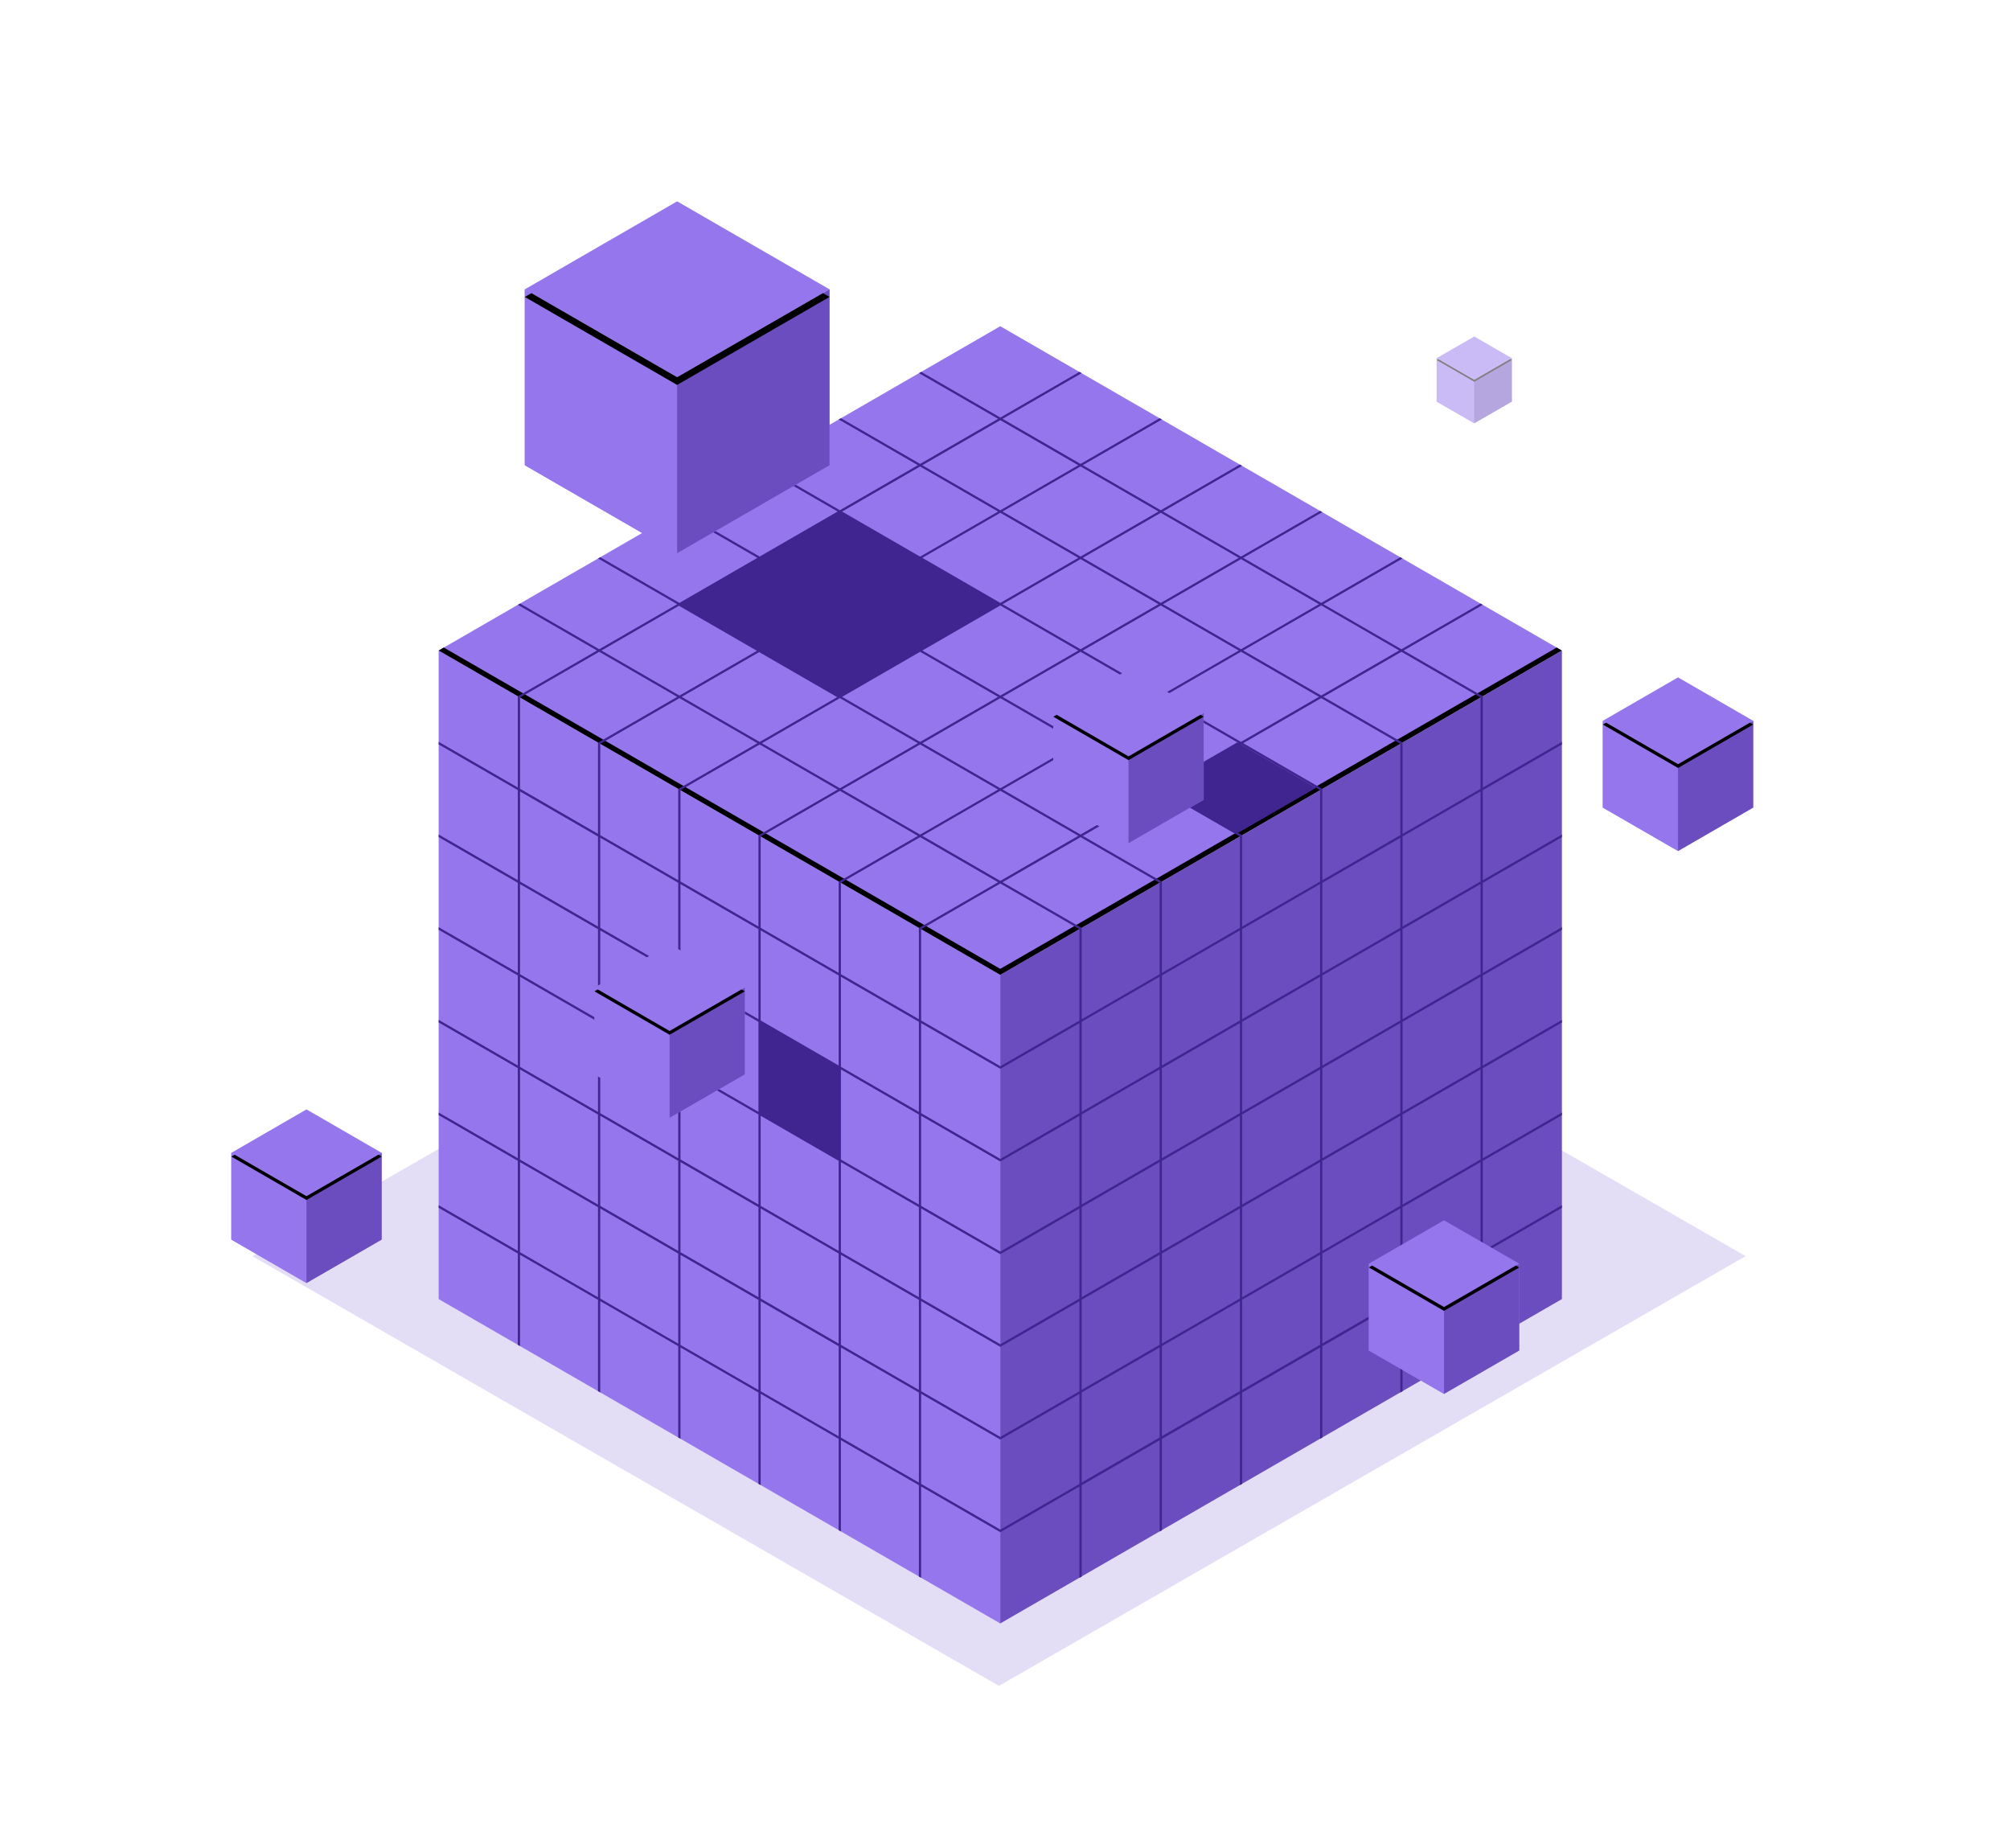 <svg class="cube-global" width="669" height="615" viewBox="0 0 669 615" fill="none" xmlns="http://www.w3.org/2000/svg">
<g class="bottom-opacity" opacity="0.2" filter="url(#filter0_f_1262_7859)">
<path d="M332.488 561L84 418L332.488 275L581 418L332.488 561Z" fill="#7857D4"/>
</g>
<path d="M332.918 540.224L146 432.285V216.471L332.918 324.389V540.224Z" fill="#9576EC"/>
<path d="M332.918 355.649V354.783L306.578 339.574V309.178L305.838 308.756V339.152L279.878 324.154V293.758L279.139 293.336V323.732L253.179 308.734V278.338L252.439 277.916V308.312L226.479 293.315V262.918L225.74 262.496V292.892L199.779 277.895V247.499L199.04 247.076V277.472L173.08 262.475V232.079L172.341 231.656V262.052L146 246.844V247.71L172.341 262.918V292.892L146 277.683V278.55L172.341 293.758V323.732L146 308.523V309.389L172.341 324.598V354.572L146 339.363V340.229L172.341 355.438V385.411L146 370.203V371.069L172.341 386.277V416.251L146 401.042V401.908L172.341 417.117V447.513L173.08 447.936V417.539L199.04 432.537V462.933L199.779 463.355V432.959L225.74 447.957V478.353L226.479 478.775V448.379L252.439 463.377V493.773L253.179 494.195V463.799L279.139 478.796V509.193L279.878 509.615V479.219L305.838 494.216V524.612L306.578 525.035V494.639L332.918 509.847V508.981L306.578 493.773V463.799L332.918 479.008V478.142L306.578 462.933V432.959L332.918 448.168V447.302L306.578 432.093V402.12L332.918 417.328V416.462L306.578 401.254V371.28L332.918 386.489V385.622L306.578 370.414V340.44L332.918 355.649ZM279.139 324.598V354.572L253.179 339.574V309.6L279.139 324.598ZM226.479 354.994V325.02L252.439 340.018V369.991L226.479 354.994ZM252.439 370.836V400.81L226.479 385.813V355.839L252.439 370.836ZM225.74 354.572L199.779 339.574V309.6L225.74 324.598V354.572ZM225.74 355.438V385.411L199.779 370.414V340.44L225.74 355.438ZM225.74 386.277V416.251L199.779 401.254V371.28L225.74 386.277ZM226.479 386.7L252.439 401.697V431.671L226.479 416.673V386.7ZM253.179 402.12L279.139 417.117V447.091L253.179 432.093V402.12ZM253.179 401.254V371.28L279.139 386.277V416.251L253.179 401.254ZM253.179 370.414V340.44L279.139 355.438V385.411L253.179 370.414ZM252.439 309.178V339.152L226.479 324.154V294.181L252.439 309.178ZM225.74 293.758V323.732L199.779 308.734V278.761L225.74 293.758ZM173.08 263.362L199.04 278.359V308.333L173.08 293.336V263.362ZM173.08 294.202L199.04 309.199V339.173L173.08 324.175V294.202ZM173.08 325.041L199.04 340.039V370.013L173.08 355.015V325.041ZM173.08 355.881L199.04 370.879V400.852L173.08 385.855V355.881ZM173.08 416.695V386.721L199.04 401.718V431.692L173.08 416.695ZM199.779 432.114V402.141L225.74 417.138V447.112L199.779 432.114ZM226.479 447.534V417.561L252.439 432.558V462.532L226.479 447.534ZM253.179 462.954V432.98L279.139 447.978V477.952L253.179 462.954ZM305.838 493.35L279.878 478.353V448.379L305.838 463.377V493.35ZM305.838 462.511L279.878 447.513V417.539L305.838 432.537V462.511ZM305.838 431.671L279.878 416.673V386.7L305.838 401.697V431.671ZM305.838 400.831L279.878 385.834V355.86L305.838 370.857V400.831ZM305.838 369.991L279.878 354.994V325.02L305.838 340.018V369.991Z" fill="#40248F"/>
<path d="M519.858 432.285L332.918 540.224V324.389L519.858 216.471V432.285Z" fill="#6B4DC0"/>
<path d="M519.858 247.731V246.865L493.517 262.074V231.678L492.778 232.1V262.496L466.818 277.494V247.098L466.078 247.52V277.916L440.118 292.914V262.517L439.379 262.94V293.336L413.418 308.333V277.937L412.679 278.36V308.756L386.719 323.753V293.357L385.979 293.78V324.176L360.019 339.173V308.777L359.28 309.2V339.596L332.939 354.804V355.67L359.28 340.462V370.435L332.939 385.644V386.51L359.28 371.301V401.275L332.939 416.484V417.35L359.28 402.141V432.115L332.939 447.323V448.189L359.28 432.981V462.954L332.939 478.163V479.029L359.28 463.821V493.794L332.939 509.003V509.869L359.28 494.66V525.056L360.019 524.634V494.238L385.979 479.24V509.637L386.719 509.214V478.818L412.679 463.821V494.217L413.418 493.794V463.398L439.379 448.401V478.797L440.118 478.374V447.978L466.078 432.981V463.377L466.818 462.954V432.558L492.778 417.561V447.957L493.517 447.535V417.138L519.858 401.93V401.064L493.517 416.272V386.299L519.858 371.09V370.224L493.517 385.433V355.459L519.858 340.25V339.384L493.517 354.593V324.619L519.858 309.411V308.545L493.517 323.753V293.78L519.858 278.571V277.705L493.517 292.914V262.94L519.858 247.731ZM466.078 278.782V308.756L440.118 323.753V293.78L466.078 278.782ZM413.418 369.992V340.018L439.379 325.021V354.994L413.418 369.992ZM439.379 355.86V385.834L413.418 400.831V370.858L439.379 355.86ZM412.679 370.414L386.719 385.412V355.438L412.679 340.441V370.414ZM412.679 371.28V401.254L386.719 416.251V386.278L412.679 371.28ZM412.679 402.12V432.094L386.719 447.091V417.117L412.679 402.12ZM413.418 401.698L439.379 386.7V416.674L413.418 431.671V401.698ZM440.118 386.278L466.078 371.28V401.254L440.118 416.251V386.278ZM440.118 385.412V355.438L466.078 340.441V370.414L440.118 385.412ZM440.118 354.572V324.598L466.078 309.601V339.574L440.118 354.572ZM439.379 294.181V324.155L413.418 339.152V309.178L439.379 294.181ZM412.679 309.601V339.574L386.719 354.572V324.598L412.679 309.601ZM360.019 339.997L385.979 325V354.973L360.019 369.971V339.997ZM360.019 370.837L385.979 355.839V385.813L360.019 400.81V370.837ZM360.019 401.676L385.979 386.679V416.653L360.019 431.65V401.676ZM360.019 432.516L385.979 417.519V447.492L360.019 462.49V432.516ZM360.019 493.329V463.356L385.979 448.358V478.332L360.019 493.329ZM386.719 477.91V447.936L412.679 432.939V462.912L386.719 477.91ZM413.418 462.49V432.516L439.379 417.519V447.492L413.418 462.49ZM440.118 447.07V417.096L466.078 402.099V432.073L440.118 447.07ZM492.778 416.674L466.818 431.671V401.698L492.778 386.7V416.674ZM492.778 385.834L466.818 400.831V370.858L492.778 355.86V385.834ZM492.778 354.994L466.818 369.992V340.018L492.778 325.021V354.994ZM492.778 324.155L466.818 339.152V309.178L492.778 294.181V324.155ZM492.778 293.315L466.818 308.312V278.339L492.778 263.341V293.315Z" fill="#40248F"/>
<path d="M332.918 324.39L146 216.473L332.918 108.555L519.837 216.473L332.918 324.39Z" fill="#9576EC"/>
<path d="M332.918 322.404L147.711 215.479L146 216.471L332.918 324.389L519.837 216.471L518.126 215.479L332.918 322.404Z" fill="black"/>
<path d="M492.778 232.102L493.517 231.679L467.177 216.471L493.517 201.262L492.778 200.84L466.437 216.048L440.477 201.051L466.818 185.842L466.078 185.42L439.738 200.628L413.777 185.631L440.118 170.422L439.379 170L413.038 185.208L387.078 170.211L413.418 155.002L412.679 154.58L386.339 169.789L360.378 154.791L386.719 139.583L385.979 139.16L359.639 154.369L333.679 139.371L360.019 124.163L359.28 123.74L332.939 138.949L306.599 123.74L305.86 124.163L332.2 139.371L306.24 154.369L279.899 139.16L279.16 139.583L305.501 154.791L279.54 169.789L253.2 154.58L252.46 155.002L278.801 170.211L252.841 185.208L226.5 170L225.761 170.422L252.101 185.631L226.141 200.628L199.801 185.42L199.061 185.842L225.402 201.051L199.441 216.048L173.101 200.84L172.362 201.262L198.702 216.471L172.362 231.679L173.101 232.102L199.441 216.893L225.402 231.89L199.061 247.099L199.801 247.522L226.141 232.313L252.101 247.31L225.761 262.519L226.5 262.941L252.841 247.733L278.801 262.73L252.46 277.939L253.2 278.361L279.54 263.153L305.501 278.15L279.16 293.359L279.899 293.781L306.24 278.573L332.2 293.57L305.86 308.779L306.599 309.201L332.939 293.992L359.28 309.201L360.019 308.779L333.679 293.57L359.639 278.573L385.979 293.781L386.719 293.359L360.378 278.15L386.339 263.153L412.679 278.361L413.418 277.939L387.078 262.73L413.038 247.733L439.379 262.941L440.118 262.519L413.777 247.31L439.738 232.313L466.078 247.522L466.818 247.099L440.477 231.89L466.437 216.893L492.778 232.102ZM438.998 201.051L413.038 216.048L387.078 201.051L413.038 186.053L438.998 201.051ZM333.679 201.051L359.639 186.053L385.599 201.051L359.639 216.048L333.679 201.051ZM358.9 216.471L332.939 231.468L306.979 216.471L332.939 201.473L358.9 216.471ZM332.939 200.628L306.979 185.631L332.939 170.633L358.9 185.631L332.939 200.628ZM332.2 201.051L306.24 216.048L280.28 201.051L306.24 186.053L332.2 201.051ZM305.501 216.471L279.54 231.468L253.58 216.471L279.54 201.473L305.501 216.471ZM306.24 216.893L332.2 231.89L306.24 246.888L280.28 231.89L306.24 216.893ZM332.939 232.313L358.9 247.31L332.939 262.308L306.979 247.31L332.939 232.313ZM333.679 231.89L359.639 216.893L385.599 231.89L359.639 246.888L333.679 231.89ZM360.378 216.471L386.339 201.473L412.299 216.471L386.339 231.468L360.378 216.471ZM412.299 185.631L386.339 200.628L360.378 185.631L386.339 170.633L412.299 185.631ZM385.599 170.211L359.639 185.208L333.679 170.211L359.639 155.214L385.599 170.211ZM332.939 139.815L358.9 154.812L332.939 169.81L306.979 154.812L332.939 139.815ZM306.24 155.235L332.2 170.232L306.24 185.23L280.28 170.232L306.24 155.235ZM279.54 170.655L305.501 185.652L279.54 200.649L253.58 185.652L279.54 170.655ZM252.841 186.074L278.801 201.072L252.841 216.069L226.88 201.072L252.841 186.074ZM200.181 216.471L226.141 201.473L252.101 216.471L226.141 231.468L200.181 216.471ZM226.88 231.89L252.841 216.893L278.801 231.89L252.841 246.888L226.88 231.89ZM253.58 247.31L279.54 232.313L305.501 247.31L279.54 262.308L253.58 247.31ZM280.28 262.73L306.24 247.733L332.2 262.73L306.24 277.728L280.28 262.73ZM332.939 293.126L306.979 278.129L332.939 263.132L358.9 278.129L332.939 293.126ZM359.639 277.706L333.679 262.709L359.639 247.712L385.599 262.709L359.639 277.706ZM386.339 262.287L360.378 247.289L386.339 232.292L412.299 247.289L386.339 262.287ZM413.038 246.867L387.078 231.869L413.038 216.872L438.998 231.869L413.038 246.867ZM439.738 231.447L413.777 216.449L439.738 201.452L465.698 216.449L439.738 231.447Z" fill="#40248F"/>
<path class="cube6" d="M558.508 254.281L533.477 239.854V268.729L558.508 283.177L583.518 268.729V239.854L558.508 254.281Z" fill="#9576EC"/>
<path class="cube6" d="M558.508 283.177L533.477 268.729V239.854L558.508 254.281V283.177Z" fill="#9576EC"/>
<path class="cube6" d="M583.518 268.729L558.508 283.177V254.281L583.518 239.854V268.729Z" fill="#6B4DC0"/>
<path class="cube6" d="M558.508 254.282L533.477 239.854L558.508 225.406L583.518 239.854L558.508 254.282Z" fill="#9576EC"/>
<path class="cube6" d="M558.508 254.283L534.576 240.469L533.477 241.102L558.508 255.551L583.518 241.102L582.441 240.469L558.508 254.283Z" fill="black"/>
<g filter="url(#filter1_d_1262_7859)">
<path class="cube4" d="M490.618 426.94L465.609 412.492V441.389L490.618 455.837L515.649 441.389V412.492L490.618 426.94Z" fill="#9576EC"/>
<path class="cube4" d="M490.618 455.837L465.609 441.389V412.492L490.618 426.94V455.837Z" fill="#9576EC"/>
<path class="cube4" d="M515.649 441.389L490.618 455.837V426.94L515.649 412.492V441.389Z" fill="#6B4DC0"/>
<path class="cube4" d="M490.618 426.942L465.609 412.493L490.618 398.066L515.649 412.493L490.618 426.942Z" fill="#9576EC"/>
<path class="cube4" d="M490.618 426.943L466.686 413.129L465.609 413.763L490.618 428.211L515.649 413.763L514.551 413.129L490.618 426.943Z" fill="black"/>
</g>
<g opacity="0.5">
<path class="cube7" d="M490.678 126.41L478.173 119.186V133.634L490.678 140.837L503.183 133.634V119.186L490.678 126.41Z" fill="#9576EC"/>
<path class="cube7" d="M490.678 140.837L478.173 133.634V119.186L490.678 126.41V140.837Z" fill="#9576EC"/>
<path class="cube7" d="M503.183 133.634L490.678 140.837V126.41L503.183 119.186V133.634Z" fill="#6B4DC0"/>
<path class="cube7" d="M490.678 126.411L478.173 119.187L490.678 111.963L503.183 119.187L490.678 126.411Z" fill="#9576EC"/>
<path class="cube7" d="M490.678 126.411L478.701 119.504L478.173 119.8L490.678 127.024L503.183 119.8L502.634 119.504L490.678 126.411Z" fill="black"/>
</g>
<path class="cube1" d="M225.372 125.531L174.677 96.275V154.807L225.372 184.084L276.089 154.807V96.275L225.372 125.531Z" fill="#9576EC"/>
<path class="cube1" d="M225.372 184.084L174.677 154.807V96.275L225.372 125.531V184.084Z" fill="#9576EC"/>
<path class="cube1" d="M276.089 154.807L225.372 184.084V125.531L276.089 96.275V154.807Z" fill="#6B4DC0"/>
<path class="cube1" d="M225.372 125.532L174.677 96.277L225.372 67L276.089 96.277L225.372 125.532Z" fill="#9576EC"/>
<path class="cube1" d="M225.372 125.533L176.874 97.545L174.677 98.812L225.372 128.089L276.089 98.812L273.892 97.545L225.372 125.533Z" fill="black"/>
<path d="M279.15 232.268L225.383 201.231L279.15 170.195L332.918 201.231L279.15 232.268Z" fill="#40248F"/>
<path d="M411.819 277.295L385.612 262.154L411.819 247.035L438.026 262.154L411.819 277.295Z" fill="#40248F"/>
<path class="cube5" d="M102.01 398.042L77 383.615V412.491L102.01 426.939L127.019 412.491V383.615L102.01 398.042Z" fill="#9576EC"/>
<path class="cube5" d="M102.01 426.939L77 412.491V383.615L102.01 398.042V426.939Z" fill="#9576EC"/>
<path class="cube5" d="M127.019 412.491L102.01 426.939V398.042L127.019 383.615V412.491Z" fill="#6B4DC0"/>
<path class="cube5" d="M102.01 398.043L77 383.616L102.01 369.168L127.019 383.616L102.01 398.043Z" fill="#9576EC"/>
<path class="cube5" d="M102.01 398.045L78.077 384.23L77 384.864L102.01 399.312L127.019 384.864L125.942 384.23L102.01 398.045Z" fill="black"/>
<path d="M279.715 386.441L252.621 370.808V339.523L279.715 355.157V386.441Z" fill="#40248F"/>
<g filter="url(#filter4_d_1262_7859)">
<path class="cube3" d="M232.867 335.075L207.858 320.627V349.502L232.867 363.95L257.898 349.502V320.627L232.867 335.075Z" fill="#9576EC"/>
<path class="cube3" d="M232.867 363.95L207.858 349.502V320.627L232.867 335.075V363.95Z" fill="#9576EC"/>
<path class="cube3" d="M257.898 349.502L232.867 363.95V335.075L257.898 320.627V349.502Z" fill="#6B4DC0"/>
<path class="cube3" d="M232.867 335.076L207.858 320.628L232.867 306.18L257.898 320.628L232.867 335.076Z" fill="#9576EC"/>
<path class="cube3" d="M232.867 335.078L208.935 321.242L207.858 321.876L232.867 336.324L257.898 321.876L256.8 321.242L232.867 335.078Z" fill="black"/>
</g>
<g filter="url(#filter5_d_1262_7859)">
<path class="cube2" d="M385.612 243.696L360.581 229.248V258.123L385.612 272.572L410.622 258.123V229.248L385.612 243.696Z" fill="#9576EC"/>
<path class="cube2" d="M385.612 272.572L360.581 258.123V229.248L385.612 243.696V272.572Z" fill="#9576EC"/>
<path class="cube2" d="M410.622 258.123L385.612 272.572V243.696L410.622 229.248V258.123Z" fill="#6B4DC0"/>
<path class="cube2" d="M385.612 243.697L360.581 229.249L385.612 214.801L410.622 229.249L385.612 243.697Z" fill="#9576EC"/>
<path class="cube2" d="M385.612 243.699L361.679 229.863L360.581 230.497L385.612 244.945L410.622 230.497L409.544 229.863L385.612 243.699Z" fill="black"/>
</g>
<defs>
<filter id="filter0_f_1262_7859" x="30" y="221" width="605" height="394" filterUnits="userSpaceOnUse" color-interpolation-filters="sRGB">
<feFlood flood-opacity="0" result="BackgroundImageFix"/>
<feBlend mode="normal" in="SourceGraphic" in2="BackgroundImageFix" result="shape"/>
<feGaussianBlur stdDeviation="27" result="effect1_foregroundBlur_1262_7859"/>
</filter>
<filter id="filter1_d_1262_7859" x="431.609" y="382.066" width="98.041" height="105.77" filterUnits="userSpaceOnUse" color-interpolation-filters="sRGB">
<feFlood flood-opacity="0" result="BackgroundImageFix"/>
<feColorMatrix in="SourceAlpha" type="matrix" values="0 0 0 0 0 0 0 0 0 0 0 0 0 0 0 0 0 0 127 0" result="hardAlpha"/>
<feOffset dx="-10" dy="8"/>
<feGaussianBlur stdDeviation="12"/>
<feComposite in2="hardAlpha" operator="out"/>
<feColorMatrix type="matrix" values="0 0 0 0 0.08 0 0 0 0 0.032 0 0 0 0 0.215 0 0 0 0.25 0"/>
<feBlend mode="normal" in2="BackgroundImageFix" result="effect1_dropShadow_1262_7859"/>
<feBlend mode="normal" in="SourceGraphic" in2="effect1_dropShadow_1262_7859" result="shape"/>
</filter>
<filter id="filter2_f_1262_7859" x="15.505" y="380.164" width="158.041" height="136.875" filterUnits="userSpaceOnUse" color-interpolation-filters="sRGB">
<feFlood flood-opacity="0" result="BackgroundImageFix"/>
<feBlend mode="normal" in="SourceGraphic" in2="BackgroundImageFix" result="shape"/>
<feGaussianBlur stdDeviation="27" result="effect1_foregroundBlur_1262_7859"/>
</filter>
<filter id="filter3_f_1262_7859" x="537.076" y="351.312" width="182.924" height="151.26" filterUnits="userSpaceOnUse" color-interpolation-filters="sRGB">
<feFlood flood-opacity="0" result="BackgroundImageFix"/>
<feBlend mode="normal" in="SourceGraphic" in2="BackgroundImageFix" result="shape"/>
<feGaussianBlur stdDeviation="27" result="effect1_foregroundBlur_1262_7859"/>
</filter>
<filter id="filter4_d_1262_7859" x="173.858" y="290.18" width="98.041" height="105.771" filterUnits="userSpaceOnUse" color-interpolation-filters="sRGB">
<feFlood flood-opacity="0" result="BackgroundImageFix"/>
<feColorMatrix in="SourceAlpha" type="matrix" values="0 0 0 0 0 0 0 0 0 0 0 0 0 0 0 0 0 0 127 0" result="hardAlpha"/>
<feOffset dx="-10" dy="8"/>
<feGaussianBlur stdDeviation="12"/>
<feComposite in2="hardAlpha" operator="out"/>
<feColorMatrix type="matrix" values="0 0 0 0 0.08 0 0 0 0 0.032 0 0 0 0 0.215 0 0 0 0.25 0"/>
<feBlend mode="normal" in2="BackgroundImageFix" result="effect1_dropShadow_1262_7859"/>
<feBlend mode="normal" in="SourceGraphic" in2="effect1_dropShadow_1262_7859" result="shape"/>
</filter>
<filter id="filter5_d_1262_7859" x="326.581" y="198.801" width="98.041" height="105.771" filterUnits="userSpaceOnUse" color-interpolation-filters="sRGB">
<feFlood flood-opacity="0" result="BackgroundImageFix"/>
<feColorMatrix in="SourceAlpha" type="matrix" values="0 0 0 0 0 0 0 0 0 0 0 0 0 0 0 0 0 0 127 0" result="hardAlpha"/>
<feOffset dx="-10" dy="8"/>
<feGaussianBlur stdDeviation="12"/>
<feComposite in2="hardAlpha" operator="out"/>
<feColorMatrix type="matrix" values="0 0 0 0 0.08 0 0 0 0 0.032 0 0 0 0 0.215 0 0 0 0.25 0"/>
<feBlend mode="normal" in2="BackgroundImageFix" result="effect1_dropShadow_1262_7859"/>
<feBlend mode="normal" in="SourceGraphic" in2="effect1_dropShadow_1262_7859" result="shape"/>
</filter>
</defs>
</svg>
